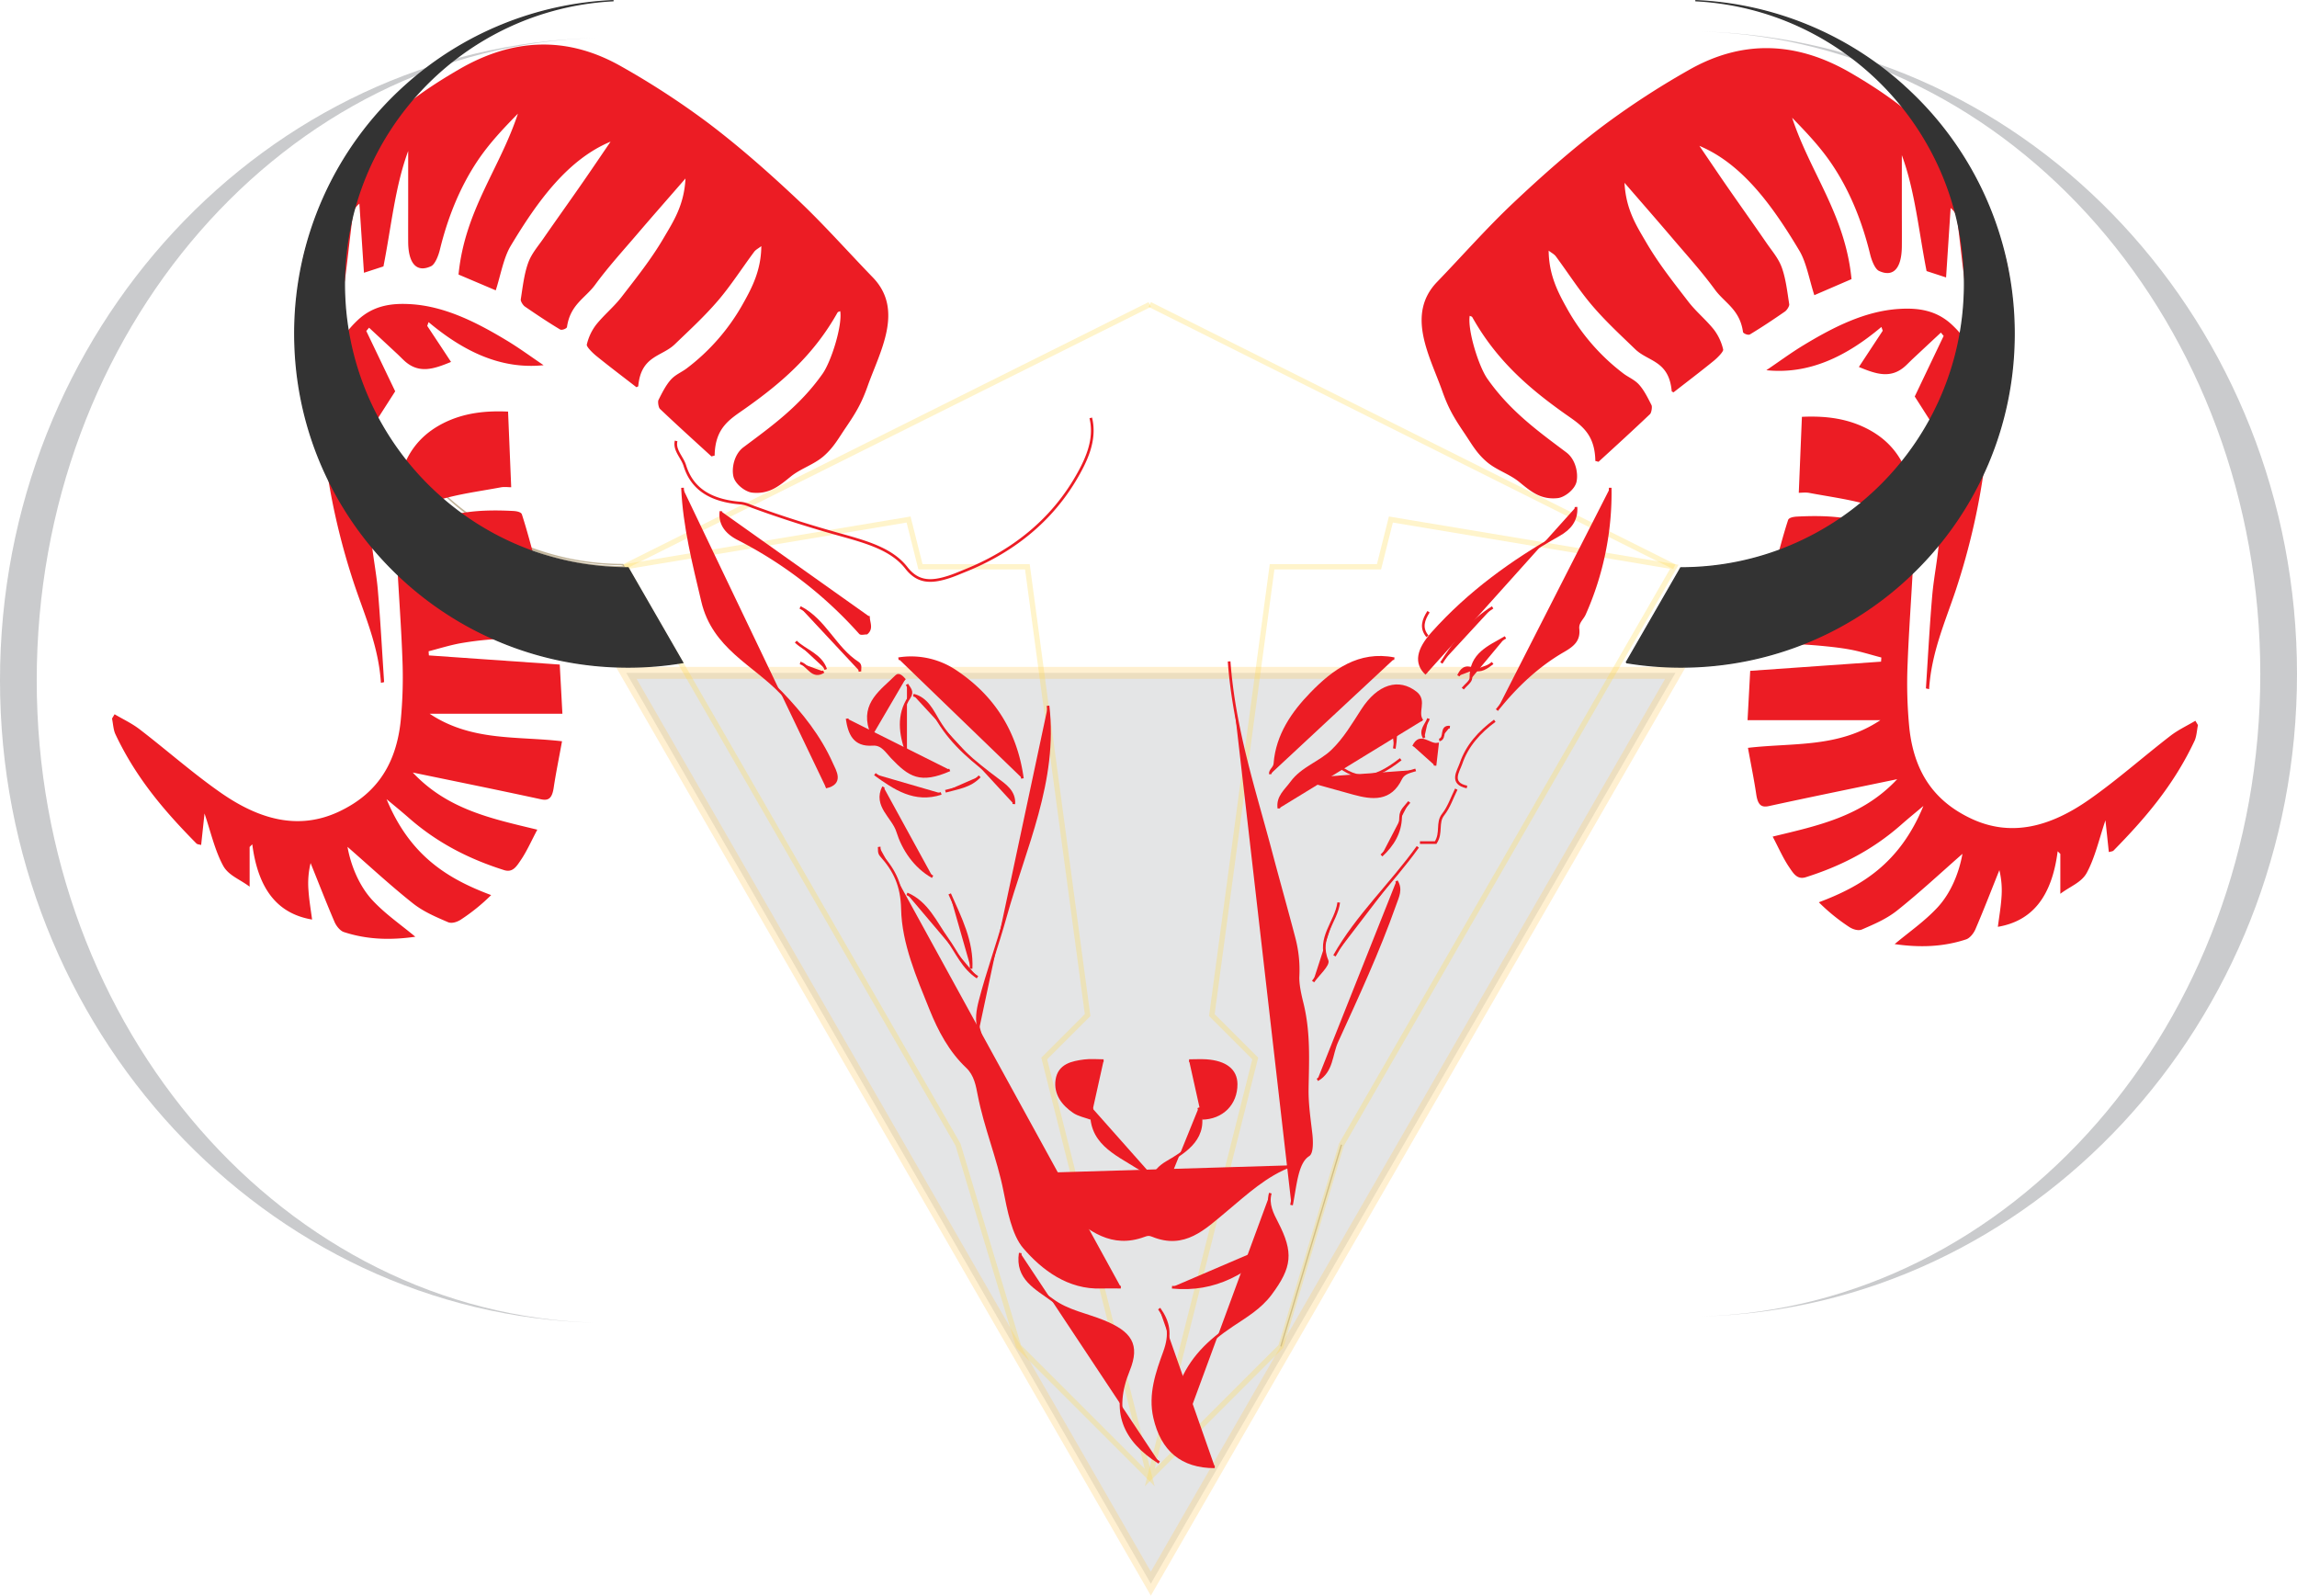 <svg xmlns="http://www.w3.org/2000/svg" viewBox="0 0 1728.26 1200.53"><defs><style>.cls-1,.cls-8{fill:#a6a8ab;}.cls-1{stroke:#fc6;stroke-width:9px;opacity:0.3;}.cls-1,.cls-2,.cls-3,.cls-4,.cls-5,.cls-9{stroke-miterlimit:10;}.cls-2,.cls-3,.cls-4{fill:none;}.cls-2{stroke:#ffda50;stroke-width:4px;opacity:0.3;}.cls-3{stroke:#c1b49a;}.cls-4,.cls-5{stroke:#ec1c24;stroke-width:2px;}.cls-4,.cls-5,.cls-6{fill-rule:evenodd;}.cls-5,.cls-6{fill:#ec1c24;}.cls-7{opacity:0.6;}.cls-9{fill:#333;stroke:#333;}</style></defs><title>primalpushRAM_logoAsset 2</title><g id="Layer_2" data-name="Layer 2"><g id="ram"><polygon class="cls-1" points="1260.61 506.25 865.9 1191.52 471.2 506.25 1260.61 506.25"/><line class="cls-2" x1="865.05" y1="229.08" x2="469.56" y2="426.43"/><line class="cls-2" x1="1259.77" y1="426.42" x2="865.06" y2="229.07"/><line class="cls-3" x1="1009.32" y1="861.25" x2="963.73" y2="1013.01"/><polygon class="cls-2" points="865.05 1111.7 766.38 1013.02 720.82 861.23 470.35 426.43 683.61 390.88 692.55 426.43 773 426.43 818.32 763.73 785.67 796.38 865.05 1111.7"/><polygon class="cls-2" points="865.06 1111.7 963.73 1013.02 1009.3 861.23 1259.77 426.43 1046.5 390.88 1037.57 426.43 957.11 426.43 911.79 763.73 944.44 796.38 865.06 1111.7"/><path class="cls-3" d="M469.56,426.43a196.83,196.83,0,0,1-137.11-56.17,196.77,196.77,0,0,0,136.16,54.5Z"/><line class="cls-3" x1="510.1" y1="495.42" x2="508.3" y2="492.3"/><line class="cls-3" x1="1196.48" y1="307.7" x2="1193.35" y2="307.7"/><path class="cls-4" d="M820.7,314.41c4.1,16.79-3.62,32.69-12,46.75a154.72,154.72,0,0,1-20,26.47c-16.21,17.24-37.06,31.51-62.88,41.85-4.24,1.7-8.44,3.55-12.88,4.91-12.69,3.91-22.44,3.87-31-7.16-10.67-13.74-29-19.14-48.94-24.68-22.26-6.19-44.78-13.24-66.45-21.22-3-1.09-5.61-2.49-9.55-2.82-23.06-1.91-36.46-11.13-41.74-28.23-1.92-6.25-8.19-11.58-6.55-18.54"/><path class="cls-5" d="M788.53,531c6.72,56.6-17.72,106.91-32.25,159.2-5.87,21.06-13.39,41.67-18.86,62.83-1.79,6.93-3.18,14.62-.58,22.5,3.23,9.84.56,19.24-6.21,27.27"/><path class="cls-5" d="M924.79,497.64c3.8,51.14,18.74,95.8,31,142,5.83,22.06,12,43.86,17.79,65.93a93.89,93.89,0,0,1,3.06,28.95c-.29,6.05,1.5,13.93,3.11,20.44,5.45,22.2,4.16,43.28,3.83,64.31-.17,11.48,1.54,22.53,2.82,33.76.79,7,.59,14.43-1.93,16-8.85,5.49-9.79,23-12.74,37.63"/><path class="cls-5" d="M767.63,942.72c-3,19.3,12,26.37,24.12,35.39,11.53,8.58,25.66,10.88,38.56,16.17,20.17,8.28,26.63,17.3,18.76,36.67-12.7,31.21-3.44,52.53,23.09,69.39"/><path class="cls-5" d="M955.79,897.69c-2.36,8.36,1.48,15.63,5,22.44,11.56,22.47,10.29,33-4.77,53.3-7.92,10.66-18.76,16.9-29.21,23.89-17.15,11.48-31.24,24.88-38.88,45-5.14,13.54-6.69,25.86.34,38.72"/><path class="cls-5" d="M1050.68,662.89c3.89,6.3,1.07,11.36-1.21,17.83-12.46,35.21-28.14,69-43.6,102.89-4.49,9.87-3.48,22.39-14.69,28.85"/><path class="cls-5" d="M872.16,984.54c7.17,10.11,8.9,19.23,4.09,32.48-5.56,15.3-11.55,31.83-7.49,49.58,5.55,24.25,20.31,37,45.22,37"/><path class="cls-5" d="M661.48,637.15c.33,2.2-.46,4.31,1.51,6.52,10.16,11.38,15.6,22.64,16,40.1.51,25.8,11.47,51.11,21.33,75.54,6.42,15.93,14.59,31.34,27.3,43.34,6.37,6,7.63,14.26,9,21.17,4.74,24.47,14.49,47.47,19.34,72,2.83,14.31,6.31,32.87,14.62,42.57,13.93,16.23,33.22,31,58.24,30.05,4.82-.18,9.65,0,14.48,0"/><path class="cls-5" d="M769.24,585.69c-4.67-34.22-21.24-61.13-49.9-80.34A59.86,59.86,0,0,0,676,495.63"/><path class="cls-5" d="M1049.07,495.63c-26.57-5.23-45.84,9.08-62.35,26.08-14,14.39-25.83,31.41-27.46,52.74-.27,3.58-3.75,4.81-3.47,8"/><path class="cls-5" d="M513.52,367c1.29,29.18,8.43,57.08,15.13,85.46,8.21,34.74,38.34,47,59.1,68.69,15.41,16.12,29,33.2,38,53.46,2.4,5.4,8.57,14.77-4.48,17.54"/><path class="cls-5" d="M1211.51,367a224.08,224.08,0,0,1-19.31,94.88c-1.65,3.74-5.46,6.29-4.93,11.27.9,8.3-3.43,12.19-10.9,16.49-19.59,11.28-35.94,26.88-50.1,44.62"/><path class="cls-5" d="M687.21,523c10.32,2.54,14.39,12.13,18.9,19.54,11.15,18.27,27,30.89,43.64,43.43,6,4.53,13.71,9.32,13.06,19"/><path class="cls-5" d="M1185.77,381.44c.65,10-4.6,16.27-12.84,20.94-35.29,19.95-67.79,43.45-95,73.87-11.21,12.55-13.25,22.58-4.75,30.63"/><path class="cls-5" d="M1065.15,579.26c-4.22,1.32-9.08,2.14-11.17,6.47-7.91,16.51-21.3,15.06-35.46,11.2-13.42-3.66-26.81-7.49-40.21-11.24"/><path class="cls-5" d="M542.46,384.66c-1.27,10.4,5.12,16.73,13,20.74a314.94,314.94,0,0,1,91.7,70.83c.71.8,3.11.1,4.89.1,4.51-3.77,1-8.57,1.43-12.87"/><path class="cls-5" d="M904.33,841.4c15.17-.23,25.83-10.89,25.73-25.73C930,805.18,922.14,799,907.54,798c-4.27-.26-8.57,0-12.86,0"/><path class="cls-5" d="M830.35,798c-4.83,0-9.71-.49-14.46.11-9.3,1.18-19,3.23-20.69,14.4-1.54,10.41,4.5,18.31,12.73,23.94,3.68,2.51,8.48,3.36,12.77,5"/><path class="cls-5" d="M960.61,934.68c-21.46,22.48-46.29,37.07-78.79,33.78"/><path class="cls-5" d="M664.7,592.12c-7.09,14.2,7.23,22.4,10.69,33.45,4.09,13.11,12.72,26.45,26.3,34.1"/><path class="cls-5" d="M756.37,883.22c19.38,2.58,32.9,15.31,46.57,27.42,16.7,14.8,33.68,28,57.89,19,2.68-1,3.9-1.08,6.58,0,23.66,9.61,38.57-5.37,54.81-18.89,15.39-12.81,30.26-26.85,49.66-34"/><path class="cls-5" d="M682.39,672.54c15.37,6.56,21.49,21.63,30.34,33.93,7.18,10,11.88,21.74,22.73,28.79"/><path class="cls-5" d="M1066.76,637.15c-20,28-45.63,51.76-62.72,82"/><path class="cls-4" d="M1000.83,571.22c19.19,17,31.31,17,53.07,0"/><path class="cls-5" d="M714.55,672.54c7.93,18,17.12,35.7,16.08,56.29"/><path class="cls-5" d="M821.5,833.37c-2.64,25.87,17.57,34.24,34.61,45,3,1.91,6.4,3.26,9.62,4.87"/><path class="cls-5" d="M1070,542.27c-4.86-6.22,3-14.89-4.72-21-12.81-10.15-28.12-5.72-40.23,13-6.9,10.68-13.26,21.61-22.53,30.58s-22.73,12.87-30.8,23.93c-4.42,6.06-10.74,10.75-9.47,19.42"/><path class="cls-5" d="M901.92,833.37c7.28,22.33-9.63,32.78-23.76,41.08C866,881.58,865.65,890,865.67,900.9c0,8.61,1.35,17.31-1.55,25.74"/><path class="cls-5" d="M1123.05,457c-16.6,10.49-28.24,25.55-38.59,41.81"/><path class="cls-5" d="M602,457c18.72,9.54,26.22,30.72,43.44,41.8,2.6,1.68,1.27,4.25,1.59,6.45"/><path class="cls-5" d="M682.39,514.92c1.58,3,4.79,5.16,1.75,9.76-8.85,13.35-6.83,27.56-1.75,41.71"/><path class="cls-5" d="M1007.26,679c-1.88,14.62-16.14,26.46-8.77,43.74,1.35,3.18-6.78,10.41-10.53,15.76"/><path class="cls-5" d="M1044.25,523c6.06,12.87,7.14,26.33,4.82,40.21"/><path class="cls-5" d="M658.26,582.47c14.9,10.75,29.93,21,49.86,14.48"/><path class="cls-5" d="M637.36,540.66c1.69,11.17,5.22,20.37,19.3,19.35,7.08-.51,10.4,5.47,14.4,9.67,13.38,14,21.26,19.22,43.49,9.58"/><path class="cls-4" d="M1124.66,542.27c-11.45,8.42-20.88,18.75-25.43,32.26-2,5.79-8.54,14.82,4.52,17.59"/><path class="cls-5" d="M1132.71,479.54c-12.19,7.15-26.3,12.44-26,30.57,0,2.64-4,5.35-6.13,8"/><path class="cls-5" d="M680.78,511.71c-1.71-1.93-4.37-5-6.28-3-11,11-25.94,20.3-19.65,40.1.88,2.77-.87,6.38-1.41,9.59"/><path class="cls-5" d="M769.24,920.21c13.9-.67,15.47,15.11,25.73,19.3"/><path class="cls-5" d="M598.75,482.76c7.42,7.07,18.77,9.89,22.53,20.91"/><path class="cls-5" d="M737.07,584.08c-6.91,7.58-16.62,8.74-25.73,11.26"/><path class="cls-5" d="M1063.55,561.57c5-10.49,11.84-.56,18-1.66-.62,5.43-1.25,10.78-1.87,16.13"/><path class="cls-5" d="M1060.33,603.38c-2.61,3.49-6.4,6.11-6.5,11.26-.21,11.85-5.94,21.12-14.41,29"/><path class="cls-4" d="M1074.81,460.24c-3.81,6-6.14,12.09-.8,18.5"/><path class="cls-5" d="M602,498.84c6.18,1.38,9,12,17.7,6.44"/><path class="cls-5" d="M1074.81,540.66c-1.62,4.71-6.66,8.65-3.22,14.48"/><path class="cls-5" d="M1123.05,498.84c-4.27,3.27-9,6.84-14.38,4.61-6.33-2.64-9,.08-11.35,5"/><path class="cls-5" d="M1090.89,547.09c-7.49-.79-2.73,8.64-8,9.65"/><path class="cls-5" d="M817.48,907.34H804.62"/><path class="cls-5" d="M920.41,907.34H907.55"/><path class="cls-4" d="M1095.71,593.73c-3.21,6.44-5.52,13.59-9.89,19.11-4.89,6.18-.8,13.6-5.61,21.1h-11.84"/><path class="cls-6" d="M561.12,307.06c25.79-18.28,50.6-39.07,69-71.85.4-.68,1.35-.74,2.06-1.11,1.72,10.87-6.72,37.84-13.32,47.17-17.15,24.32-38.45,39.51-59.48,55.22-6.91,5.16-9,15.43-7.59,21.88,1.26,5.84,9,11.75,14.18,12.28,12.7,1.32,19.94-4.76,28.87-12,7.58-6.18,17.43-9,24.78-15.36,7.71-6.73,11-13.15,17-21.94,7.46-11,11.66-18.05,16.19-30.84,9.14-25.8,27.69-57.24,3.86-81.83-19-19.62-37.42-40.48-57-58.87-21.56-20.26-43.62-39.69-66.41-56.95A606.18,606.18,0,0,0,467.68,50.1c-40.71-23.24-81.5-21.58-122.17,2-24.14,14-47.52,30.08-67.9,53-16.91,19.05-32.32,40.36-43.08,68.18-10.3,26.62-12.06,53-6.4,81.61,1.58,8,1.45,16.6,2.33,27.66,11.66-27.89,12.69-56.4,12.62-85.29l2.44-.14c1.65,5.53,3,11.3,5.06,16.49,1.07,2.71,3.42,4.38,5.19,6.53,1.29-3.14,3.28-6.08,3.74-9.45,2.18-16.38,3.86-32.92,6-49.33.38-3,1.93-5.62,4.89-8.14,1.12,17,2.25,33.94,3.44,52l14.66-4.78c5.94-30.06,8.71-60.08,18.61-86.83v40.67c0,9.35-.05,18.7,0,28,.17,16,6.38,23.08,17.21,18,2.89-1.34,5.45-7.56,6.61-12.3,6.15-25.27,15.57-47.89,28.42-67.06,9-13.39,19.64-24.49,30.32-35.42C376,127.05,349.73,158.16,345,206.56l28,11.89C376.7,207,378.85,194,384.25,185c20.5-34.21,43.16-65.08,75.15-78.44-6.81,10-13.57,20-20.44,29.92-10,14.45-20.23,28.69-30.25,43.17-4,5.8-8.83,11.21-11.34,18.2-3,8.32-4.09,18.1-5.54,27.39-.23,1.44,1.71,4.45,3.1,5.4,8.73,6,17.53,11.88,26.47,17.24,1.38.83,5.05-.71,5.2-1.84,2.39-16.91,13.81-21.73,21.13-31.73,9.95-13.56,20.95-25.6,31.61-38.08,11.65-13.63,23.44-27,36.42-41.95-1,20.29-9.33,32.67-16.41,44.76-9.42,16.09-20.68,30.1-31.61,44.28-5.94,7.7-13.15,13.43-19.22,21a39.1,39.1,0,0,0-7,14.93c-.38,1.58,4.31,6.25,7.09,8.5,10,8.11,20.17,15.77,30.26,23.6.5-.3,1.34-.52,1.37-.88,2.06-23,17.69-22,27.46-31.43,11-10.58,22.2-20.85,32.44-32.77,9.66-11.26,18.15-24.53,27.25-36.77,1.26-1.69,3.09-2.5,5.42-4.31-.14,17.86-6.79,30.85-13.4,42.63a156.53,156.53,0,0,1-42.82,49.41c-3.93,2.93-8.47,4.64-11.88,8.46-3.67,4.1-6.54,9.8-9.28,15.29-.65,1.28.06,5.68,1.09,6.64,12.79,12.13,25.77,23.89,38.72,35.71.16.15.49-.1,2.46-.56C538,321.38,549.57,315.24,561.12,307.06Z"/><path class="cls-6" d="M153.88,612.05c4.48,13.17,7.76,27.81,14,39.25,4,7.38,12.29,10.07,19.94,15.81V637.24c.65-.67,1.32-1.33,2-2,4.53,35.08,19.94,52.36,45,56.61-1-7.47-2.23-14.67-2.72-22a65,65,0,0,1,1.59-20.48c6,14.78,11.75,29.72,18,44.24,1.46,3.37,4.36,6.76,7,7.63,17.54,5.76,35.31,6.2,53.79,3.54-11.22-9.36-22.44-16.95-32.16-27.36s-16.21-25.5-18.87-40.27c15.81,13.79,32.12,28.94,49.1,42.41,8.14,6.47,17.42,10.3,26.43,14.22,2.87,1.26,6.84,0,9.74-1.87a145.55,145.55,0,0,0,22.82-18.46c-31.86-11.94-60.83-28.91-78.69-72.18,6,5,11.51,9.49,16.91,14.23,22.14,19.39,46.27,31.16,71.59,39.17,6.57,2.06,9.44-3.07,12.57-7.65,4.45-6.52,7.9-14.42,12.35-22.79-33.78-8.2-67.36-14.92-93.71-43,31.2,6.46,63.89,13.07,96.55,20.15,5.54,1.19,8.27-.68,9.48-8.67,1.68-11.27,4-22.35,6.27-35-34.08-4-68.09.24-99.61-20.71h99.9c-.69-13-1.33-24.72-2-37l-98.45-6.88c-.07-1-.15-2.07-.22-3.11,7.7-2,15.36-4.39,23.1-5.88a235.74,235.74,0,0,1,23.6-3c8.16-.74,16.33-1.17,24.49-1.4,7.83-.24,15.65-.06,25-.06-3.35-12.46-6.25-23.3-9.47-35.29H322.68c4.12-8,10.41-12.32,38-17.52,13.91-2.62,28.27-.46,43.21-.46-4-14.45-7.24-27.14-11.21-39.36-.64-2-4.5-2.51-6.89-2.62-26.12-1.28-52,.14-77.66,17.06,4.28-15.83,12.65-22.4,21.21-25.05,15.57-4.81,31.57-6.78,47.4-9.75,2.81-.53,5.71-.08,7.89-.08-.78-18.72-1.53-36.91-2.36-56.92-15.1-.68-32.18.38-48.66,8.69-25.88,13.07-36.65,37-36,73.57.66,34.29,3.85,68.49,5.12,102.8a337,337,0,0,1-1.29,48c-4,37.28-22.49,56.4-45.73,67.58-31.11,14.95-61,6-89.42-13.76-20.88-14.51-40.7-32.07-61.17-47.8-6-4.61-12.59-7.62-18.9-11.37-.65,1.07-1.29,2.14-1.93,3.22.82,4,1,8.51,2.55,11.79,15.94,33.82,37.88,58.81,60.89,82.16.77.79,2,.7,3.61,1.2Z"/><path class="cls-6" d="M276.74,372.76c.69-12.06,2-22.11,1.49-32-.2-4-3.86-9-6.8-11.07-11.26-7.92-15.18-22.94-19.35-38.27l31.16,25,14.1-22c-7.56-15.76-14.65-30.57-21.74-45.37.69-.84,1.38-1.67,2.08-2.5q10.5,9.75,21,19.52c1.76,1.64,3.47,3.39,5.22,5.05,11.27,10.62,22.74,6.39,35.46,1.19C333,262.6,327.2,253.9,321.45,245.2c.34-.95.69-1.9,1-2.85C349,264.59,377.05,278.07,409,274.77c-9.67-6.53-18.66-13.16-28-18.75-23-13.86-46.54-25.6-71.92-27.17C295,228,281,229.63,269,241c-6.13,5.82-12.34,13.35-16,22.2-9.61,23.57-12.35,50-9,76.56A514.23,514.23,0,0,0,266.68,440c8.05,23.9,18.16,46.4,19.93,73.77l2.4-.56c-1.54-23.12-2.75-46.3-4.73-69.35-1.23-14.26-4.35-28.24-5.23-42.53-.54-8.88-3.94-13-8.54-15.43-10.1-5.3-13.63-18.26-17.9-30.82Z"/><g class="cls-7"><path class="cls-8" d="M448.16,995.2C200.06,989,0,774.53,0,511.87S200.06,34.78,448.16,28.55C214.91,35.16,27.63,249,27.63,511.87S214.91,988.58,448.16,995.2Z"/><path class="cls-8" d="M448.16,995.2c3.73.11,7.42.14,11.15.14"/><path class="cls-8" d="M448.16,28.55c3.73-.12,7.42-.15,11.15-.15"/></g><g class="cls-7"><path class="cls-8" d="M1280.1,990.4c248.1-6.23,448.16-220.66,448.16-483.33S1528.2,30,1280.1,23.75c233.25,6.61,420.54,220.47,420.54,483.32S1513.35,983.79,1280.1,990.4Z"/><path class="cls-8" d="M1280.1,990.4c-3.72.11-7.41.15-11.15.15"/><path class="cls-8" d="M1280.1,23.75c-3.72-.11-7.41-.15-11.15-.15"/></g><path class="cls-6" d="M1200.33,346.82c2,.47,2.3.71,2.46.56,13-11.87,25.93-23.68,38.72-35.85,1-1,1.75-5.38,1.1-6.68-2.76-5.5-5.62-11.23-9.3-15.35-3.4-3.83-8-5.55-11.88-8.49a157.15,157.15,0,0,1-42.81-49.62c-6.61-11.83-13.26-24.88-13.4-42.81,2.33,1.82,4.17,2.64,5.42,4.33,9.1,12.28,17.59,25.62,27.26,36.92,10.23,12,21.45,22.28,32.43,32.91,9.77,9.46,25.4,8.44,27.46,31.56,0,.37.88.58,1.37.89,10.1-7.87,20.26-15.56,30.26-23.71,2.78-2.25,7.46-7,7.09-8.53a39.42,39.42,0,0,0-7-15c-6.07-7.57-13.27-13.31-19.22-21-10.93-14.24-22.18-28.3-31.61-44.46-7.07-12.15-15.36-24.58-16.4-44.95,13,15,24.76,28.44,36.4,42.12,10.67,12.53,21.67,24.62,31.61,38.24,7.33,10.05,18.76,14.88,21.14,31.86.15,1.14,3.82,2.69,5.21,1.85,8.93-5.38,17.73-11.25,26.46-17.3,1.39-1,3.33-4,3.11-5.43-1.46-9.33-2.55-19.15-5.55-27.5-2.51-7-7.32-12.46-11.34-18.28-10-14.55-20.2-28.84-30.25-43.35-6.87-9.93-13.63-20-20.44-30,32,13.42,54.65,44.42,75.16,78.77,5.39,9,7.54,22,11.31,33.56L1393.08,210c-4.74-48.6-31-79.83-44.69-121.42,10.69,11,21.35,22.12,30.32,35.56,12.85,19.25,22.27,42,28.42,67.34,1.16,4.76,3.72,11,6.61,12.35,10.83,5.06,17-2,17.2-18.11.09-9.38,0-18.78,0-28.16V116.75c9.9,26.86,12.67,57,18.61,87.2l14.67,4.79c1.19-18.15,2.32-35.19,3.43-52.23,3,2.52,4.51,5.19,4.89,8.17,2.11,16.48,3.78,33.09,6,49.54.46,3.37,2.46,6.34,3.75,9.48,1.77-2.15,4.11-3.83,5.19-6.55,2.07-5.21,3.41-11,5-16.57l2.45.15c-.07,29,1,57.64,12.62,85.65.88-11.11.75-19.79,2.33-27.78,5.66-28.7,3.9-55.21-6.4-82-10.77-27.94-26.17-49.33-43.07-68.47-20.39-23.06-43.77-39.2-67.91-53.26-40.67-23.67-81.47-25.34-122.17-2a607,607,0,0,0-65.62,42.89c-22.79,17.34-44.85,36.84-66.4,57.18-19.58,18.48-38,39.42-57,59.13-23.83,24.69-5.28,56.26,3.86,82.17,4.54,12.85,8.73,19.93,16.19,31,6,8.84,9.28,15.28,17,22,7.35,6.45,17.2,9.22,24.78,15.43,8.93,7.32,16.17,13.42,28.87,12.1,5.17-.54,12.91-6.47,14.18-12.33,1.39-6.48-.69-16.79-7.59-22-21-15.78-42.33-31-59.48-55.46-6.6-9.37-15-36.44-13.31-47.37.7.37,1.65.44,2,1.13,18.45,32.9,43.26,53.79,69,72.13C1188.49,319.17,1200,325.34,1200.33,346.82Z"/><path class="cls-6" d="M1586.68,641.08c1.61-.5,2.84-.4,3.62-1.21,23-23.44,44.93-48.54,60.88-82.5,1.54-3.3,1.74-7.87,2.55-11.84l-1.93-3.23c-6.32,3.76-12.91,6.78-18.9,11.41-20.47,15.8-40.29,33.43-61.17,48-28.38,19.82-58.31,28.83-89.42,13.81-23.24-11.22-41.77-30.42-45.73-67.86a342.86,342.86,0,0,1-1.3-48.21c1.29-34.46,4.47-68.79,5.13-103.24.71-36.75-10.06-60.75-36-73.87-16.48-8.35-33.56-9.41-48.65-8.73-.84,20.1-1.59,38.37-2.36,57.16,2.16,0,5.07-.45,7.88.08,15.83,3,31.83,5,47.4,9.8,8.56,2.66,16.94,9.25,21.21,25.15-25.66-17-51.54-18.43-77.65-17.14-2.39.11-6.26.64-6.9,2.64-4,12.27-7.2,25-11.21,39.52,14.93,0,29.3-2.17,43.21.46,27.58,5.22,33.88,9.61,38,17.6h-86.56c-3.21,12-6.12,22.92-9.46,35.44,9.38,0,17.21-.19,25,.05,8.17.24,16.34.67,24.51,1.41,7.87.72,15.76,1.54,23.58,3s15.41,3.91,23.11,5.91c-.07,1-.14,2.09-.22,3.12l-98.45,6.91-2,37.14h99.9c-31.51,21-65.52,16.82-99.59,20.8,2.29,12.66,4.58,23.79,6.26,35.11,1.2,8,3.94,9.91,9.48,8.7,32.66-7.1,65.35-13.74,96.55-20.23-26.35,28.21-59.93,35-93.7,43.19,4.44,8.41,7.89,16.33,12.34,22.89,3.13,4.59,6,9.74,12.57,7.67,25.31-8,49.45-19.85,71.6-39.33,5.39-4.76,10.91-9.24,16.9-14.29-17.86,43.45-46.83,60.5-78.68,72.48a145.31,145.31,0,0,0,22.81,18.55c2.89,1.88,6.86,3.14,9.74,1.88,9-3.94,18.29-7.79,26.44-14.29,17-13.53,33.28-28.74,49.08-42.58-2.66,14.83-9,29.87-18.86,40.43s-20.94,18.08-32.16,27.48c18.48,2.67,36.25,2.24,53.79-3.56,2.64-.88,5.54-4.27,7-7.65,6.27-14.58,12.06-29.59,18-44.44a65.64,65.64,0,0,1,1.59,20.58c-.49,7.33-1.76,14.56-2.72,22.07,25.07-4.27,40.48-21.63,45-56.85l2,2v30c7.64-5.77,15.94-8.47,19.94-15.88,6.21-11.49,9.49-26.18,14-39.41C1584.93,624.38,1585.76,632.29,1586.68,641.08Z"/><path class="cls-6" d="M1485.45,359.14c-4.28,12.62-7.8,25.64-17.91,30.95-4.58,2.42-8,6.58-8.54,15.49-.86,14.35-4,28.39-5.21,42.72-2,23.14-3.2,46.41-4.74,69.63l2.4.57c1.77-27.49,11.88-50.08,19.93-74.08A519.17,519.17,0,0,0,1494,343.84c3.32-26.71.59-53.21-9-76.88-3.62-8.89-9.82-16.46-16-22.29-12-11.46-26-13.13-40.16-12.24C1403.52,234,1380,245.79,1357,259.71c-9.3,5.62-18.28,12.27-28,18.83,32,3.31,60.07-10.23,86.56-32.55.35.95.7,1.9,1,2.86-5.75,8.73-11.5,17.47-17.93,27.26,12.73,5.22,24.2,9.46,35.47-1.2,1.75-1.66,3.46-3.42,5.22-5.07q10.5-9.82,21-19.6l2.08,2.51c-7.1,14.86-14.19,29.73-21.75,45.56l14.1,22.1L1486,295.29c-4.17,15.4-8.09,30.48-19.35,38.43-3,2.07-6.61,7.11-6.8,11.11-.51,9.9.8,20,1.49,32.11Z"/><path class="cls-9" d="M1432.47,64.69A249.77,249.77,0,0,0,1275.57.5c112.81,5.74,202.54,99,202.54,213.23,0,117.93-95.61,213.51-213.5,213.51l-41.06,71.26a250.29,250.29,0,0,0,41.06,3.38c138.52,0,250.81-112.29,250.81-250.8a250.22,250.22,0,0,0-83-186.39"/><path class="cls-9" d="M304.73,64.69A249.74,249.74,0,0,1,461.64.5C348.84,6.24,259.1,99.5,259.1,213.73c0,117.93,95.61,213.51,213.5,213.51l41.06,71.26a250.38,250.38,0,0,1-41.06,3.38c-138.52,0-250.8-112.29-250.8-250.8A250.24,250.24,0,0,1,304.73,64.69"/></g></g></svg>